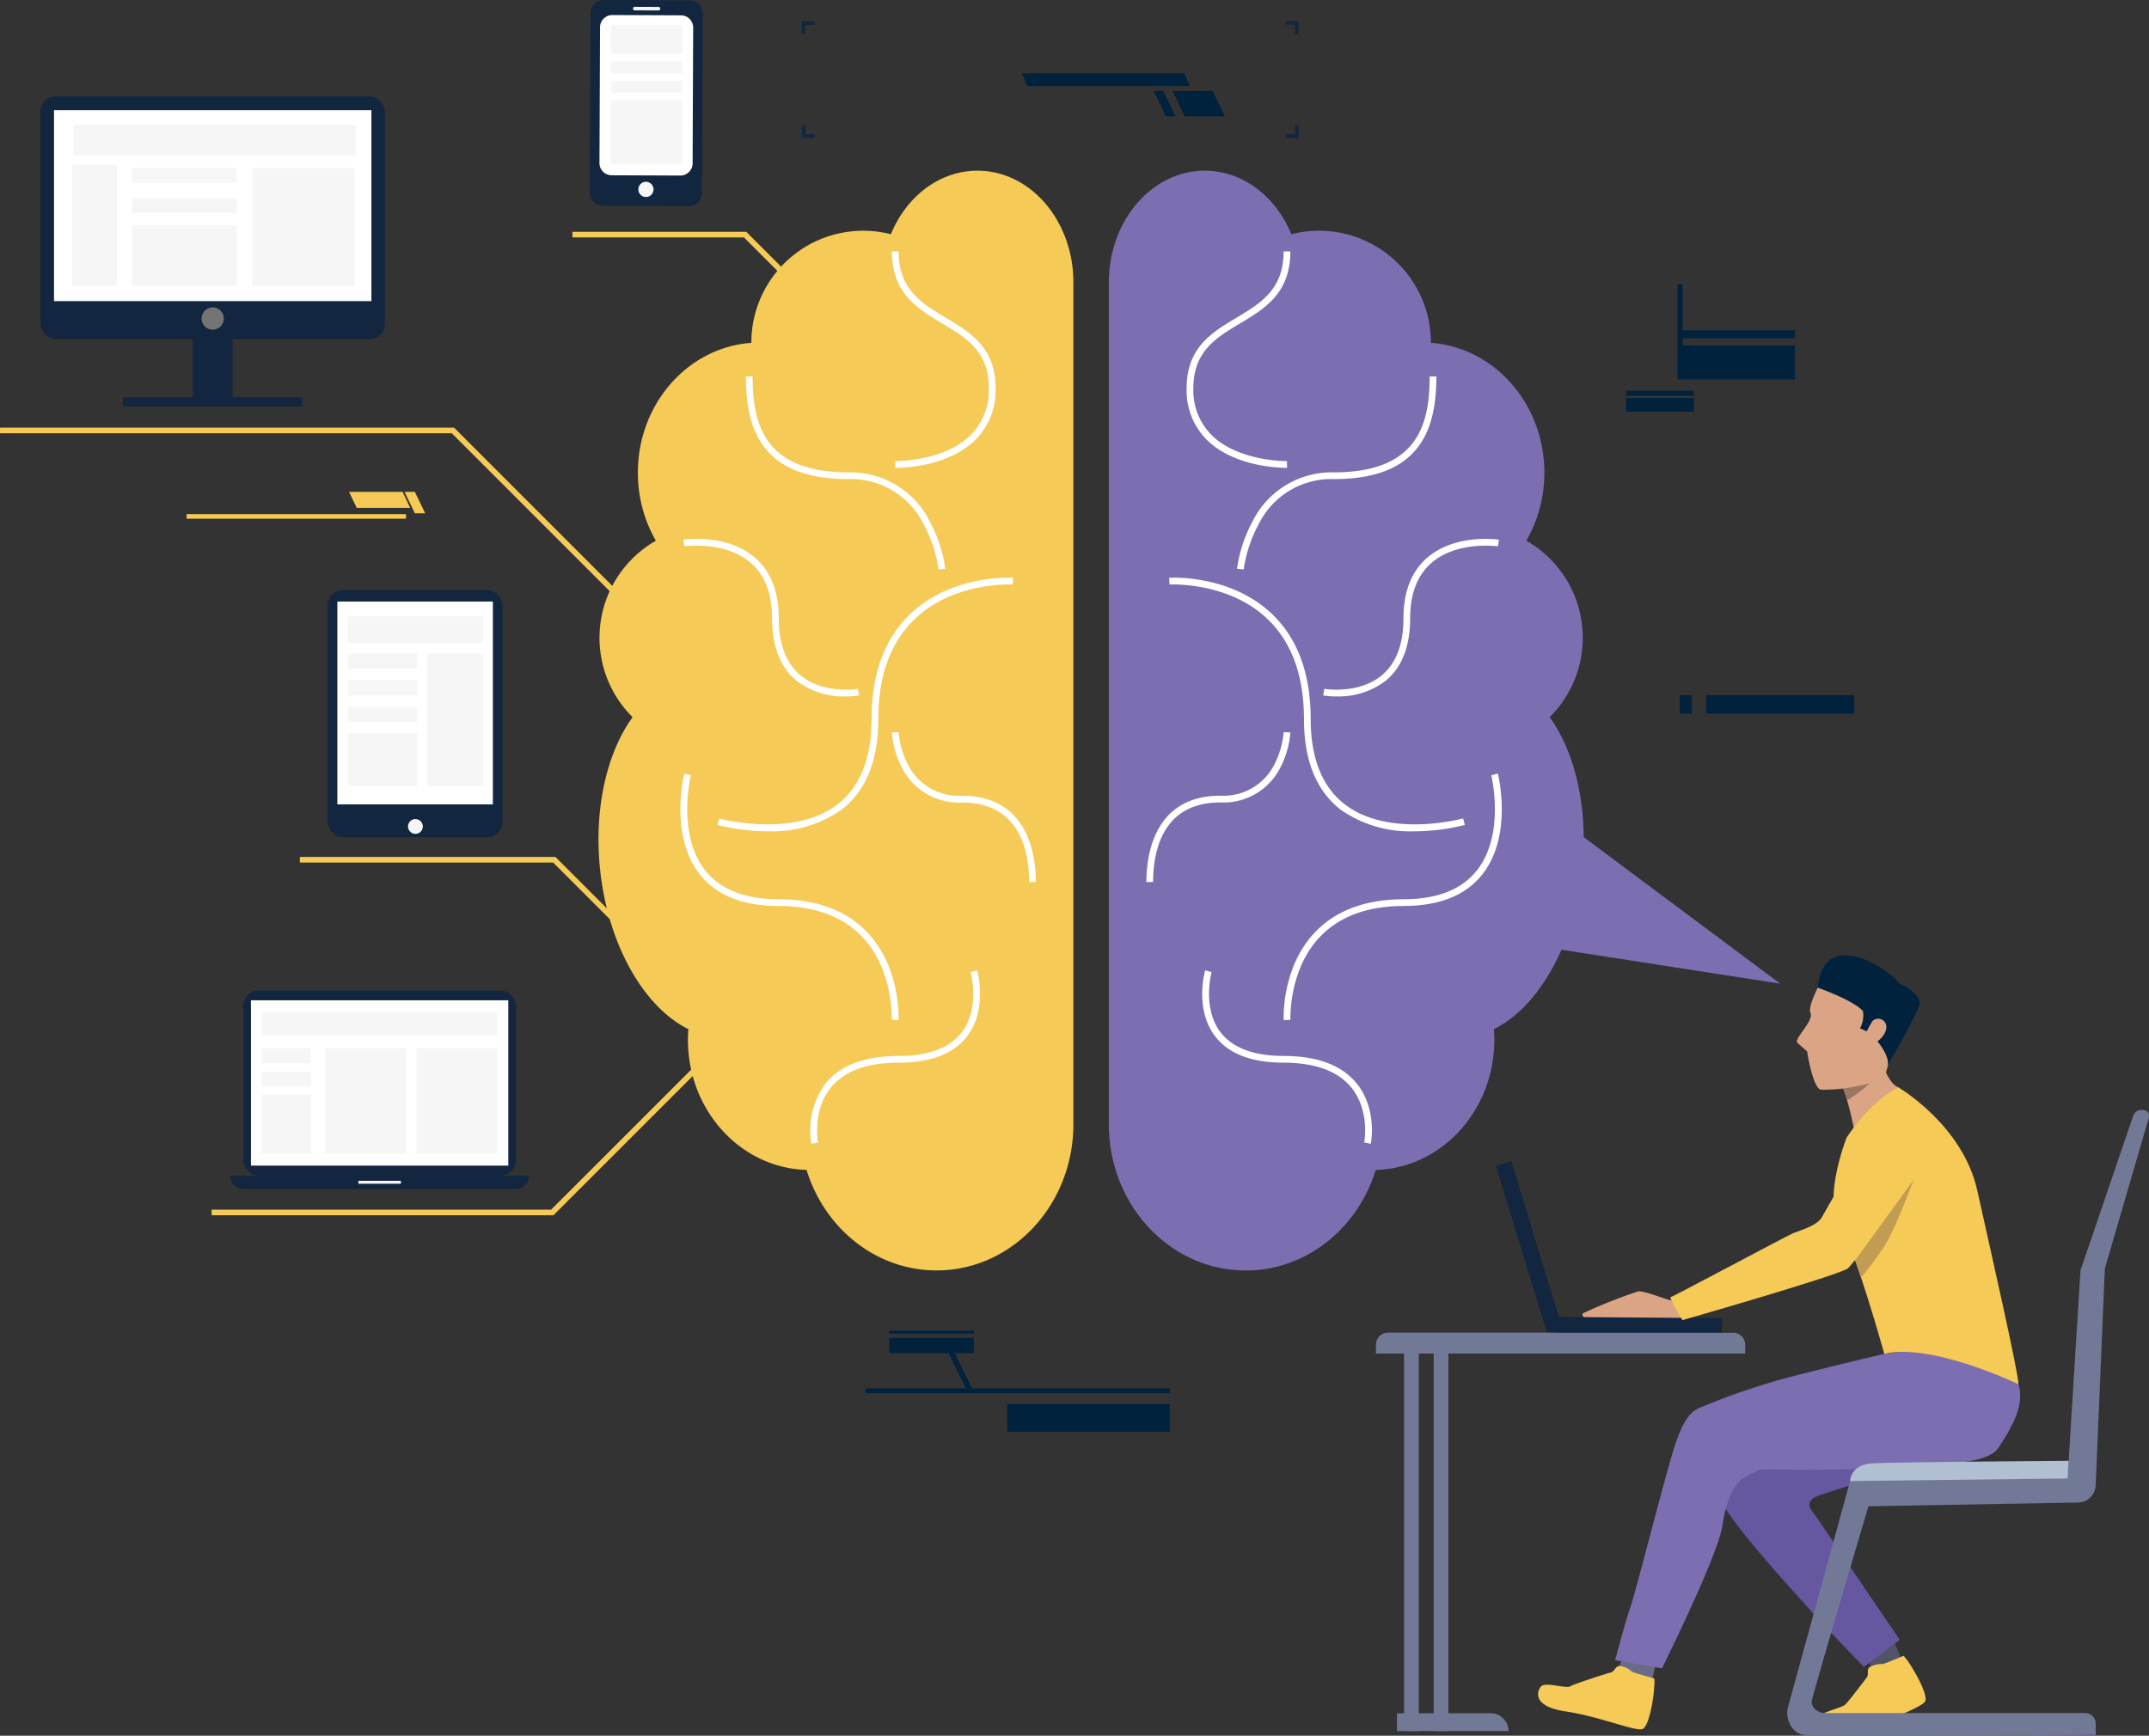 <svg xmlns="http://www.w3.org/2000/svg" width="280.724" height="226.79" viewBox="0 0 280.724 226.79"><rect x="0" y="0" width="280.724" height="226.79" fill="#333333" stroke="none"/><g transform="translate(-1328.082 -309.288)"><g transform="translate(1328.082 309.288)"><path d="M2118.823,429.108c4.985,0,9.289,3.391,11.308,8.3a14.615,14.615,0,0,1,18.227,14.151v.04c8.279.6,14.822,7.963,14.822,16.961a17.79,17.79,0,0,1-2.35,8.895,14.6,14.6,0,0,1,3.041,23.055c2.741,3.788,4.4,9.384,4.451,15.678l25.673,19.144-28.581-4.436c-2.143,4.909-5.287,8.63-8.825,10.377.035.461.054.926.054,1.4,0,9.24-6.9,16.759-15.494,17-2.344,7.627-9.061,13.135-16.984,13.135-9.871,0-17.873-8.551-17.873-19.1V443.712C2106.291,435.647,2111.9,429.108,2118.823,429.108Z" transform="translate(-1961.44 -406.806)" fill="#7d6eb2"/><g transform="translate(0 55.88)"><path d="M1414.226,637.368l.518-.518L1387.4,609.5h-59.315v.733h59.011Z" transform="translate(-1328.082 -609.503)" fill="#f5ca56"/></g><g transform="translate(74.776 30.288)"><path d="M1766.93,487.456l.518-.518-14.929-14.929h-22.705v.733h22.4Z" transform="translate(-1729.813 -472.01)" fill="#f5ca56"/></g><g transform="translate(39.171 111.972)"><path d="M1582.7,922.672l.518-.519-11.3-11.3h-33.391v.733h33.088Z" transform="translate(-1538.526 -910.855)" fill="#f5ca56"/></g><g transform="translate(27.644 136.483)"><path d="M1476.6,1064.841h44.657l21.783-21.784-.518-.517-21.569,21.568H1476.6Z" transform="translate(-1476.601 -1042.54)" fill="#f5ca56"/></g><path d="M1613.331,657.369h1.349l-1.349-2.8h-1.35Z" transform="translate(-1559.137 -590.301)" fill="#f5ca56"/><path d="M1574.027,656.653h6.992l-1-2.083h-6.991Z" transform="translate(-1527.431 -590.301)" fill="#f5ca56"/><path d="M1996.21,1264.236h.821l-2.5-5.062h-.821Z" transform="translate(-1869.811 -1082.368)" fill="#00223d"/><rect width="28.66" height="0.6" transform="translate(53.034 67.774) rotate(180)" fill="#f5ca56"/><rect width="39.735" height="0.629" transform="translate(152.805 182.033) rotate(180)" fill="#00223d"/><rect width="21.226" height="3.644" transform="translate(152.805 187.09) rotate(180)" fill="#00223d"/><g transform="translate(104.731 2.743)"><path d="M2230.33,324.026v.471l1.2,0,0,1.2H2232l0-1.672Zm.025,14.786v.471l1.671,0,0-1.672h-.472l0,1.2Z" transform="translate(-2167.122 -324.023)" fill="#12263f"/><path d="M1890.746,324.148l0,1.673h.47v-1.2l1.2,0v-.471Zm.023,13.585,0,1.673,1.673,0v-.471l-1.2,0,0-1.2Z" transform="translate(-1890.746 -324.122)" fill="#12263f"/></g><rect width="15.015" height="1.052" transform="translate(234.48 44.204) rotate(180)" fill="#00223d"/><rect width="15.015" height="4.425" transform="translate(234.48 49.56) rotate(180)" fill="#00223d"/><rect width="8.858" height="0.661" transform="translate(221.27 51.709) rotate(180)" fill="#00223d"/><rect width="8.858" height="1.791" transform="translate(221.27 53.789) rotate(180)" fill="#00223d"/><rect width="0.661" height="12.398" transform="translate(219.796 49.56) rotate(180)" fill="#00223d"/><rect width="11.06" height="2.003" transform="translate(127.22 176.806) rotate(180)" fill="#00223d"/><rect width="11.06" height="0.376" transform="translate(127.22 174.244) rotate(180)" fill="#00223d"/><rect width="19.34" height="2.418" transform="translate(242.224 93.25) rotate(180)" fill="#00223d"/><rect width="1.593" height="2.418" transform="translate(221.015 93.25) rotate(180)" fill="#00223d"/><path d="M1752.57,500.511a14.606,14.606,0,0,1,3.04-23.055,17.792,17.792,0,0,1-2.349-8.895c0-9,6.542-16.363,14.822-16.961,0-.014,0-.027,0-.04a14.615,14.615,0,0,1,18.227-14.151c2.019-4.91,6.324-8.3,11.308-8.3,6.922,0,12.534,6.539,12.534,14.6V553.7c0,10.547-8,19.1-17.874,19.1-7.922,0-14.64-5.508-16.983-13.136-8.594-.236-15.494-7.755-15.494-16.995q0-.707.053-1.4c-5.76-2.844-10.478-10.914-11.526-20.827C1747.484,512.454,1749.225,505.135,1752.57,500.511Z" transform="translate(-1669.935 -406.806)" fill="#f5ca56"/><g transform="translate(105.853 126.779)"><path d="M1896.922,1013.069l.863-.169-.431.085.431-.084c-.008-.042-.779-4.194,1.7-7.206,1.762-2.137,4.727-3.22,8.815-3.22,4.215,0,7.237-1.169,8.982-3.478,2.673-3.536,1.34-8.388,1.282-8.593l-.845.24c.013.046,1.269,4.645-1.141,7.827-1.571,2.073-4.356,3.124-8.278,3.124-4.368,0-7.563,1.193-9.5,3.547A10.344,10.344,0,0,0,1896.922,1013.069Z" transform="translate(-1896.777 -990.404)" fill="#fff"/></g><g transform="translate(88.884 101.079)"><path d="M1834.1,884.549c.014-.279.3-6.861-4.089-11.486-2.719-2.863-6.621-4.315-11.6-4.315-4.387,0-7.615-1.284-9.595-3.816-3.694-4.724-1.866-12.311-1.847-12.387l-.853-.213c-.082.327-1.952,8.073,2,13.137,2.154,2.758,5.616,4.157,10.29,4.157,4.724,0,8.409,1.357,10.955,4.035,4.132,4.346,3.857,10.777,3.854,10.841Z" transform="translate(-1805.611 -852.333)" fill="#fff"/></g><g transform="translate(93.708 75.48)"><path d="M1838.1,747.939a15.8,15.8,0,0,0,9.589-2.771c3.228-2.449,4.863-6.449,4.863-11.888,0-5.7,1.63-10.127,4.846-13.153,5.136-4.832,12.634-4.435,12.709-4.43l.053-.878c-.322-.019-7.955-.423-13.365,4.667-3.4,3.2-5.123,7.839-5.123,13.793,0,5.15-1.519,8.914-4.515,11.188-5.8,4.4-15.3,1.821-15.392,1.794l-.236.847A26.7,26.7,0,0,0,1838.1,747.939Z" transform="translate(-1831.526 -714.805)" fill="#fff"/></g><g transform="translate(97.437 49.192)"><path d="M1876.73,598.784l.875-.095a18.383,18.383,0,0,0-2.072-6.265,11.539,11.539,0,0,0-10.563-6.325c-11.039,0-12.527-6.332-12.527-12.527h-.879c0,4.227.794,7.2,2.5,9.351,2.16,2.729,5.728,4.056,10.907,4.056a10.571,10.571,0,0,1,9.78,5.848A17.787,17.787,0,0,1,1876.73,598.784Z" transform="translate(-1851.563 -573.573)" fill="#fff"/></g><g transform="translate(89.27 70.404)"><path d="M1822.4,706.017c-2.078-1.745-3.131-4.479-3.131-8.127,0-3.192-.94-5.622-2.793-7.225-3.338-2.888-8.6-2.167-8.666-2.156l-.128-.87c.232-.034,5.712-.8,9.364,2.358,2.058,1.778,3.1,4.433,3.1,7.894,0,3.373.947,5.88,2.813,7.45,3.014,2.536,7.481,1.8,7.526,1.788l.152.866a11.025,11.025,0,0,1-1.763.128A10.093,10.093,0,0,1,1822.4,706.017Zm-14.655-17.944.064.435h0Z" transform="translate(-1807.684 -687.533)" fill="#fff"/></g><g transform="translate(116.506 32.848)"><path d="M1954.547,514.042c.9,0,6.788-.137,10.353-3.638a9.093,9.093,0,0,0,2.66-6.76c0-5.318-3.305-7.3-6.5-9.209-3.174-1.9-6.172-3.694-6.172-8.673h-.88c0,5.478,3.355,7.486,6.6,9.427,3.123,1.869,6.073,3.635,6.073,8.455a8.246,8.246,0,0,1-2.4,6.132c-3.525,3.461-9.766,3.388-9.828,3.386l-.017.879Z" transform="translate(-1954.008 -485.763)" fill="#fff"/></g><g transform="translate(116.506 95.67)"><path d="M1971.942,842.856h.88c0-3.391-.94-11.276-9.647-11.276a7.432,7.432,0,0,1-7.083-4.1,11.306,11.306,0,0,1-1.2-4.2l-.878.04a11.976,11.976,0,0,0,1.289,4.546,8.333,8.333,0,0,0,7.875,4.6C1970.8,832.459,1971.942,838.973,1971.942,842.856Z" transform="translate(-1954.011 -823.276)" fill="#fff"/></g><g transform="translate(157.041 126.779)"><path d="M2193.811,1013.069c.036-.185.863-4.589-1.882-7.927-1.936-2.353-5.132-3.547-9.5-3.547-3.922,0-6.708-1.051-8.277-3.124-2.41-3.182-1.155-7.782-1.141-7.828l-.846-.239c-.058.2-1.391,5.057,1.282,8.593,1.745,2.309,4.767,3.478,8.982,3.478,4.092,0,7.06,1.086,8.82,3.226,2.485,3.021,1.707,7.158,1.7,7.2Z" transform="translate(-2171.781 -990.404)" fill="#fff"/></g><g transform="translate(167.681 101.079)"><path d="M2228.954,884.549l.877-.045c0-.064-.278-6.5,3.854-10.841,2.545-2.677,6.231-4.035,10.955-4.035,4.673,0,8.135-1.4,10.289-4.157,3.957-5.065,2.086-12.811,2-13.137l-.854.213c.019.076,1.848,7.663-1.845,12.387-1.98,2.532-5.209,3.816-9.595,3.816-4.978,0-8.88,1.452-11.6,4.315C2228.651,877.688,2228.939,884.27,2228.954,884.549Z" transform="translate(-2228.945 -852.333)" fill="#fff"/></g><g transform="translate(152.728 75.48)"><path d="M2180.672,747.939a26.7,26.7,0,0,0,6.571-.829l-.237-.847c-.1.026-9.6,2.6-15.394-1.8-2.995-2.274-4.513-6.038-4.513-11.186,0-5.954-1.724-10.595-5.123-13.793-5.409-5.09-13.043-4.687-13.365-4.667l.053.878c.075,0,7.587-.395,12.715,4.436,3.212,3.025,4.841,7.448,4.841,13.147,0,5.44,1.636,9.44,4.862,11.888A15.8,15.8,0,0,0,2180.672,747.939Z" transform="translate(-2148.611 -714.805)" fill="#fff"/></g><g transform="translate(161.59 49.192)"><path d="M2197.094,598.784a17.819,17.819,0,0,1,1.98-5.957,10.571,10.571,0,0,1,9.781-5.848c5.179,0,8.747-1.327,10.907-4.056,1.7-2.153,2.5-5.124,2.5-9.351h-.879c0,6.195-1.489,12.527-12.527,12.527a11.539,11.539,0,0,0-10.562,6.325,18.333,18.333,0,0,0-2.072,6.265Z" transform="translate(-2196.22 -573.573)" fill="#fff"/></g><g transform="translate(172.841 70.404)"><path d="M2258.43,708.121a10.093,10.093,0,0,0,6.474-2.1c2.078-1.745,3.131-4.479,3.131-8.127,0-3.193.941-5.626,2.8-7.229,3.352-2.894,8.61-2.161,8.663-2.153l.128-.87c-.233-.034-5.712-.8-9.364,2.358-2.058,1.778-3.1,4.434-3.1,7.894,0,3.376-.948,5.884-2.818,7.454-3.022,2.537-7.477,1.791-7.521,1.783l-.152.866A11.071,11.071,0,0,0,2258.43,708.121Z" transform="translate(-2256.666 -687.532)" fill="#fff"/></g><g transform="translate(155.009 32.848)"><path d="M2173.879,514.042h.107l-.016-.879c-.062,0-6.314.069-9.832-3.389a8.25,8.25,0,0,1-2.394-6.129c0-4.82,2.95-6.585,6.073-8.455,3.244-1.941,6.6-3.949,6.6-9.427h-.879c0,4.979-3,6.773-6.173,8.673-3.2,1.913-6.5,3.89-6.5,9.209a9.1,9.1,0,0,0,2.66,6.76C2167.091,513.906,2172.981,514.042,2173.879,514.042Z" transform="translate(-2160.865 -485.763)" fill="#fff"/></g><g transform="translate(149.751 95.67)"><path d="M2132.616,842.856h.879c0-3.883,1.139-10.4,8.768-10.4a8.336,8.336,0,0,0,7.875-4.6,12,12,0,0,0,1.288-4.546l-.878-.04h0a11.314,11.314,0,0,1-1.2,4.2,7.43,7.43,0,0,1-7.082,4.1C2133.556,831.58,2132.616,839.466,2132.616,842.856Z" transform="translate(-2132.616 -823.276)" fill="#fff"/></g><g transform="translate(179.755 124.817)"><path d="M2452.242,1216.654a16.7,16.7,0,0,1-1.914.28c-.619.02-3.483-1.279-4.4-1.155a66.782,66.782,0,0,0-7.164,2.848c-.271.184.127.593.127.593l13.72.163Z" transform="translate(-2411.708 -1171.861)" fill="#dba585"/><rect width="22.822" height="2.09" transform="translate(45.157 49.503) rotate(-179.566)" fill="#12263f"/><rect width="22.821" height="2.091" transform="matrix(-0.292, -0.956, 0.956, -0.292, 22.328, 49.33)" fill="#12263f"/><g transform="translate(64.009 89.39)"><path d="M2637.7,1462.284l.881,1.9s3.707-1.382,3.725-1.428-1.021-2.645-1.021-2.645Z" transform="translate(-2637.703 -1460.115)" fill="#525368"/></g><g transform="translate(31.233 91.518)"><path d="M2462.641,1471.547l-1.026,3s4.068.9,4.659.849c.052,0,.769-3.395.769-3.395Z" transform="translate(-2461.615 -1471.547)" fill="#6a6b87"/></g><path d="M2422.71,1480.344s-2.843-.772-2.928-.9a2.937,2.937,0,0,0-1.665-.737c-.538.09-.586.732-1.123.864s-4.692,1.46-5.268,1.8-3.324-.661-3.853.052-1.043,2.583,3.275,3.23,8.942,2.574,9.976,2.312S2422.867,1481.495,2422.71,1480.344Z" transform="translate(-2386.362 -1385.853)" fill="#f5ca56"/><path d="M2613.844,1471.6s-2.635,1.125-2.774,1.082a2.858,2.858,0,0,0-1.715.441c-.355.393-.005.913-.336,1.336s-2.209,2.911-2.759,3.484c-.45.469-2.916.908-3.707,1.735-.6.622.1,3.114,4.3,1.923,4.085-1.159,9.144-3.168,9.774-3.992S2614.658,1472.379,2613.844,1471.6Z" transform="translate(-2544.937 -1380.069)" fill="#f5ca56"/><g transform="translate(43.691 48.045)"><path d="M2551.057,1244.109s-11.59,5.154-14.045,6.916-7.833,5.007-8.012,5.8-1.243.021.664,3.987,10.922,13.516,11.768,14.554c.881,1.083,7.135,7.567,7.135,7.567l4.7-3.543s-9.044-13.3-10.354-15.254-1.9-2.245-1.124-3.108,3.866-.85,19.783-7.444c1.591-.659,6.028-2.185,6.614-4.32,1.057-3.86.15-8.75-4.128-10.9S2551.057,1244.109,2551.057,1244.109Z" transform="translate(-2528.542 -1237.991)" fill="#6756a0"/></g><g transform="translate(60.641 15.299)"><path d="M2619.662,1063.62a1.684,1.684,0,0,1,.328.557,13.4,13.4,0,0,1,.513,1.523c.526,1.838,1,4.2,1,4.2s6.633-5.526,5.7-5.874-1.632-1.962-1.632-1.962S2618.963,1063,2619.662,1063.62Z" transform="translate(-2619.61 -1062.061)" fill="#dba585"/></g><g transform="translate(61.107 35.948)"><path d="M2622.112,1173s5.383,10.294,5.616,14.152,11.238-1.215,11.238-1.215Z" transform="translate(-2622.112 -1172.999)" fill="#e7dac4"/></g><g transform="translate(66.387 49.103)"><path d="M2650.792,1244.422l-.124.959-.192,1.266h0c.165-.01,10.746-.676,11.513-.48s-1.457-2.5-1.457-2.5Z" transform="translate(-2650.476 -1243.671)" fill="#363957"/></g><g transform="translate(31.233 51.506)"><path d="M2496.768,1257.157s-11.973,2.818-14.933,3.764a86.092,86.092,0,0,0-9.423,3.392c-.727.416-1.837,1.036-3.168,5.363-1.507,4.9-4.948,18.7-5.729,20.847-.49,1.349-1.9,6.658-1.9,6.658l6.118,1.061s7.286-14.67,7.878-18.579c.994-6.582,3.546-6.618,4.577-7.217s5.994.526,23.653-.883c1.765-.141,6.59-.228,7.838-2.132,2.257-3.441,4.534-7.349,1.03-10.808S2496.768,1257.157,2496.768,1257.157Z" transform="translate(-2461.615 -1256.584)" fill="#7d6eb2"/></g><g transform="translate(54.975 2.052)"><path d="M2592.547,991.84s-2.072,3.579-1.6,4.553-2.164,3.334-1.732,3.833,1.325,1.105,1.31,1.251.767,4.81,1.783,4.914,7.969-.256,8.546-2.431,2.272-6.937,2.671-7.822S2599.917,988.423,2592.547,991.84Z" transform="translate(-2589.167 -990.89)" fill="#dba585"/></g><g transform="translate(57.697)"><path d="M2613.02,982.178a7.732,7.732,0,0,1,1.42,1.35c.456.214,3.145,1.549,2.585,2.993-.751,1.942-3.791,7.145-4.047,7.688-.035.073-.035-.064-.009-.356-.187-1.836-2.448-3.9-2.448-3.9l-1.207-.545a3.537,3.537,0,0,0,.381-2.264c-1.366-1.463-5.9-3.04-5.9-3.04C2604.438,977.635,2609.978,979.922,2613.02,982.178Z" transform="translate(-2603.791 -979.868)" fill="#00223d"/></g><g transform="translate(63.757 8.296)"><path d="M2637.463,1024.706a1.074,1.074,0,0,1,1.767,1.035c-.247,1.444-2.324,2.6-2.776,1.959S2637.121,1025.228,2637.463,1024.706Z" transform="translate(-2636.347 -1024.436)" fill="#dba585"/></g><path d="M2623.366,1072.606s8.4,4.9,10.3,13.444,5.324,23.561,5.385,25.339c0,0-11.369-5.472-17.528-3.967,0,0-3.877-13.93-5.917-17.221s.992-11.025.992-11.025S2619.494,1074.536,2623.366,1072.606Z" transform="translate(-2555.134 -1055.344)" fill="#f5ca56"/><path d="M2627.536,1089.4l-6.77,19.854a1.81,1.81,0,0,0-.093.467l-1.623,26.107-28.307.631-8.248,30.025a3.155,3.155,0,0,0,.456,2.657,2.3,2.3,0,0,0,1.59,1.046c1.795.22,38.135,0,38.135,0v-1.5a1.369,1.369,0,0,0-1.384-1.355H2587.32a1.838,1.838,0,0,1-1.443-.678,1.2,1.2,0,0,1-.289-.929c.15-.957,7.4-25.42,7.4-25.42l27.371-.485a2.333,2.333,0,0,0,2.31-2.211l1.189-28.09a2.215,2.215,0,0,1,.087-.527l5.533-18.981s.579-1.324-.486-1.452A1.183,1.183,0,0,0,2627.536,1089.4Z" transform="translate(-2528.668 -1068.315)" fill="#727997"/><path d="M2626.5,1337.377s-.021-2.167,2.95-2.319c3.411-.174,25.6-.328,25.6-.328l-.148,2.306Z" transform="translate(-2564.573 -1268.679)" fill="#b0c0d2"/><path d="M2342.033,1246.545v1.011h-48.219v-1.011a1.582,1.582,0,0,1,1.416-1.707h45.388A1.583,1.583,0,0,1,2342.033,1246.545Z" transform="translate(-2293.814 -1195.518)" fill="#727997"/><path d="M0,0H12.241a2.331,2.331,0,0,1,2.331,2.331v0a0,0,0,0,1,0,0H0a0,0,0,0,1,0,0V0A0,0,0,0,1,0,0Z" transform="translate(2.732 99.033)" fill="#727997"/><rect width="1.926" height="49.326" transform="translate(3.658 52.039)" fill="#727997"/><rect width="1.926" height="49.326" transform="translate(7.527 52.039)" fill="#727997"/><path d="M2621.648,1070.4a13.523,13.523,0,0,1,.513,1.523,15.889,15.889,0,0,0,2.945-2.215A27.713,27.713,0,0,1,2621.648,1070.4Z" transform="translate(-2560.627 -1052.99)" fill="#997761"/><path d="M2321.574,1247.557h-27.76v-1.011a1.6,1.6,0,0,1,1.457-1.707h21.956Z" transform="translate(-2293.814 -1195.518)" fill="#727997"/><g transform="translate(38.408 21.106)"><path d="M2526.3,1096.034s-2,2.835-3.237,4.982c-1.4,2.434-2.78,4.837-3.084,5.377-.619,1.1-2.82,1.687-3.794,2.1-.9.385-15.817,8.371-16.007,8.354a24.125,24.125,0,0,0,1.607,2.976s20.72-5.942,21.651-6.792a71.568,71.568,0,0,0,4.826-6.321c1.078-1.52,2.73-4.014,3.606-5.088.98-1.2,3.035-5.312.422-7.362C2528.95,1091.644,2527.1,1094.831,2526.3,1096.034Z" transform="translate(-2500.163 -1093.258)" fill="#f5ca56"/></g><path d="M2637.7,1137.443s-2.4,6.5-3.838,8.715a42.348,42.348,0,0,1-3.032,4.058l-.767-2.243S2636.27,1139.443,2637.7,1137.443Z" transform="translate(-2567.479 -1108.113)" fill="#c29c52"/></g><g transform="translate(5.293 12.582)"><g transform="translate(19.887 24.112)"><rect width="5.21" height="15.823" fill="#12263f"/></g><rect width="44.984" height="31.734" rx="2" fill="#12263f"/><g transform="translate(1.762 1.811)"><rect width="41.461" height="24.951" fill="#fff"/></g><g transform="translate(21.041 27.586)"><path d="M1472.466,526.539a1.451,1.451,0,1,1-1.451-1.451A1.451,1.451,0,0,1,1472.466,526.539Z" transform="translate(-1469.564 -525.088)" fill="#747474"/></g><rect width="23.437" height="1.194" transform="translate(34.211 40.532) rotate(180)" fill="#12263f"/><rect width="13.325" height="15.405" transform="translate(41.023 24.788) rotate(180)" fill="#f6f6f6"/><rect width="13.73" height="1.92" transform="translate(25.637 11.303) rotate(180)" fill="#f6f6f6"/><rect width="13.73" height="1.92" transform="translate(25.637 15.246) rotate(180)" fill="#f6f6f6"/><rect width="13.73" height="7.921" transform="translate(25.637 24.788) rotate(180)" fill="#f6f6f6"/><rect width="5.825" height="15.843" transform="translate(9.968 24.788) rotate(180)" fill="#f6f6f6"/><rect width="36.88" height="3.956" transform="translate(41.158 7.688) rotate(180)" fill="#f6f6f6"/></g><g transform="translate(42.806 77.107)"><rect width="22.839" height="32.287" rx="2" transform="translate(22.839 32.287) rotate(180)" fill="#12263f"/><rect width="20.315" height="26.498" transform="translate(21.577 27.99) rotate(180)" fill="#fff"/><path d="M1614.439,885.2a.965.965,0,1,0,.965-.965A.965.965,0,0,0,1614.439,885.2Z" transform="translate(-1603.944 -854.322)" fill="#f6f6f6"/><rect width="17.681" height="3.527" transform="translate(20.308 6.925) rotate(180)" fill="#f6f6f6"/><rect width="7.278" height="17.29" transform="translate(20.308 25.583) rotate(180)" fill="#f6f6f6"/><rect width="9.051" height="2.003" transform="translate(11.679 10.296) rotate(180)" fill="#f6f6f6"/><rect width="9.051" height="2.003" transform="translate(11.679 13.757) rotate(180)" fill="#f6f6f6"/><rect width="9.051" height="2.003" transform="translate(11.679 17.218) rotate(180)" fill="#f6f6f6"/><rect width="9.051" height="6.906" transform="translate(11.679 25.583) rotate(180)" fill="#f6f6f6"/></g><g transform="translate(30.071 129.412)"><rect width="35.603" height="24.175" rx="2" transform="translate(37.32 24.175) rotate(180)" fill="#12263f"/><rect width="33.617" height="21.602" transform="translate(36.327 22.888) rotate(180)" fill="#fff"/><path d="M1.776,0H37.261a1.776,1.776,0,0,1,1.776,1.776v0a0,0,0,0,1,0,0H0a0,0,0,0,1,0,0v0A1.776,1.776,0,0,1,1.776,0Z" transform="translate(39.037 25.951) rotate(180)" fill="#12263f"/><rect width="5.557" height="0.384" transform="translate(22.297 25.255) rotate(180)" fill="#f6f6f6"/><rect width="30.77" height="3.003" transform="translate(34.886 5.86) rotate(180)" fill="#f6f6f6"/><rect width="10.55" height="13.762" transform="translate(34.886 21.318) rotate(180)" fill="#f6f6f6"/><rect width="10.55" height="13.762" transform="translate(22.985 21.318) rotate(180)" fill="#f6f6f6"/><rect width="6.434" height="1.966" transform="translate(10.55 9.523) rotate(180)" fill="#f6f6f6"/><rect width="6.434" height="1.966" transform="translate(10.55 12.563) rotate(180)" fill="#f6f6f6"/><rect width="6.434" height="7.682" transform="translate(10.55 21.318) rotate(180)" fill="#f6f6f6"/></g><path d="M2152.527,376.444h5.24l-1.6-3.326h-5.24Z" transform="translate(-1997.765 -361.237)" fill="#00223d"/><path d="M2139.354,376.444h1.248l-1.6-3.326h-1.249Z" transform="translate(-1987.044 -361.237)" fill="#00223d"/><path d="M2046.03,362.435h21.217l-.7-1.663h-21.217Z" transform="translate(-1911.823 -351.189)" fill="#00223d"/><g transform="translate(77.045)"><path d="M1743.706,336.178l11.248.047a1.706,1.706,0,0,0,1.714-1.7l.1-23.477a1.707,1.707,0,0,0-1.7-1.714l-11.249-.047a1.707,1.707,0,0,0-1.714,1.7l-.1,23.477A1.706,1.706,0,0,0,1743.706,336.178Z" transform="translate(-1742.006 -309.288)" fill="#12263f"/><path d="M1750.378,340.774l8.979.038a1.6,1.6,0,0,0,1.6-1.588l.075-17.747a1.594,1.594,0,0,0-1.588-1.6l-8.979-.038a1.6,1.6,0,0,0-1.6,1.588l-.075,17.747A1.6,1.6,0,0,0,1750.378,340.774Z" transform="translate(-1747.527 -317.873)" fill="#fff"/><path d="M1772.59,314.084l3.1.013a.229.229,0,0,1,.229.231h0a.231.231,0,0,1-.231.229l-3.105-.013a.23.23,0,0,1-.229-.231h0A.23.23,0,0,1,1772.59,314.084Z" transform="translate(-1766.709 -313.191)" fill="#f6f6f6"/><path d="M1776.061,437.891a.994.994,0,1,0,1-.99A1,1,0,0,0,1776.061,437.891Z" transform="translate(-1769.722 -413.148)" fill="#f6f6f6"/><rect width="9.329" height="3.761" transform="translate(12.091 7.043) rotate(180)" fill="#f6f6f6"/><rect width="9.329" height="1.563" transform="translate(12.091 9.583) rotate(180)" fill="#f6f6f6"/><rect width="9.329" height="1.563" transform="translate(12.091 12.122) rotate(180)" fill="#f6f6f6"/><rect width="9.329" height="8.352" transform="translate(12.091 21.451) rotate(180)" fill="#f6f6f6"/></g></g></g></svg>